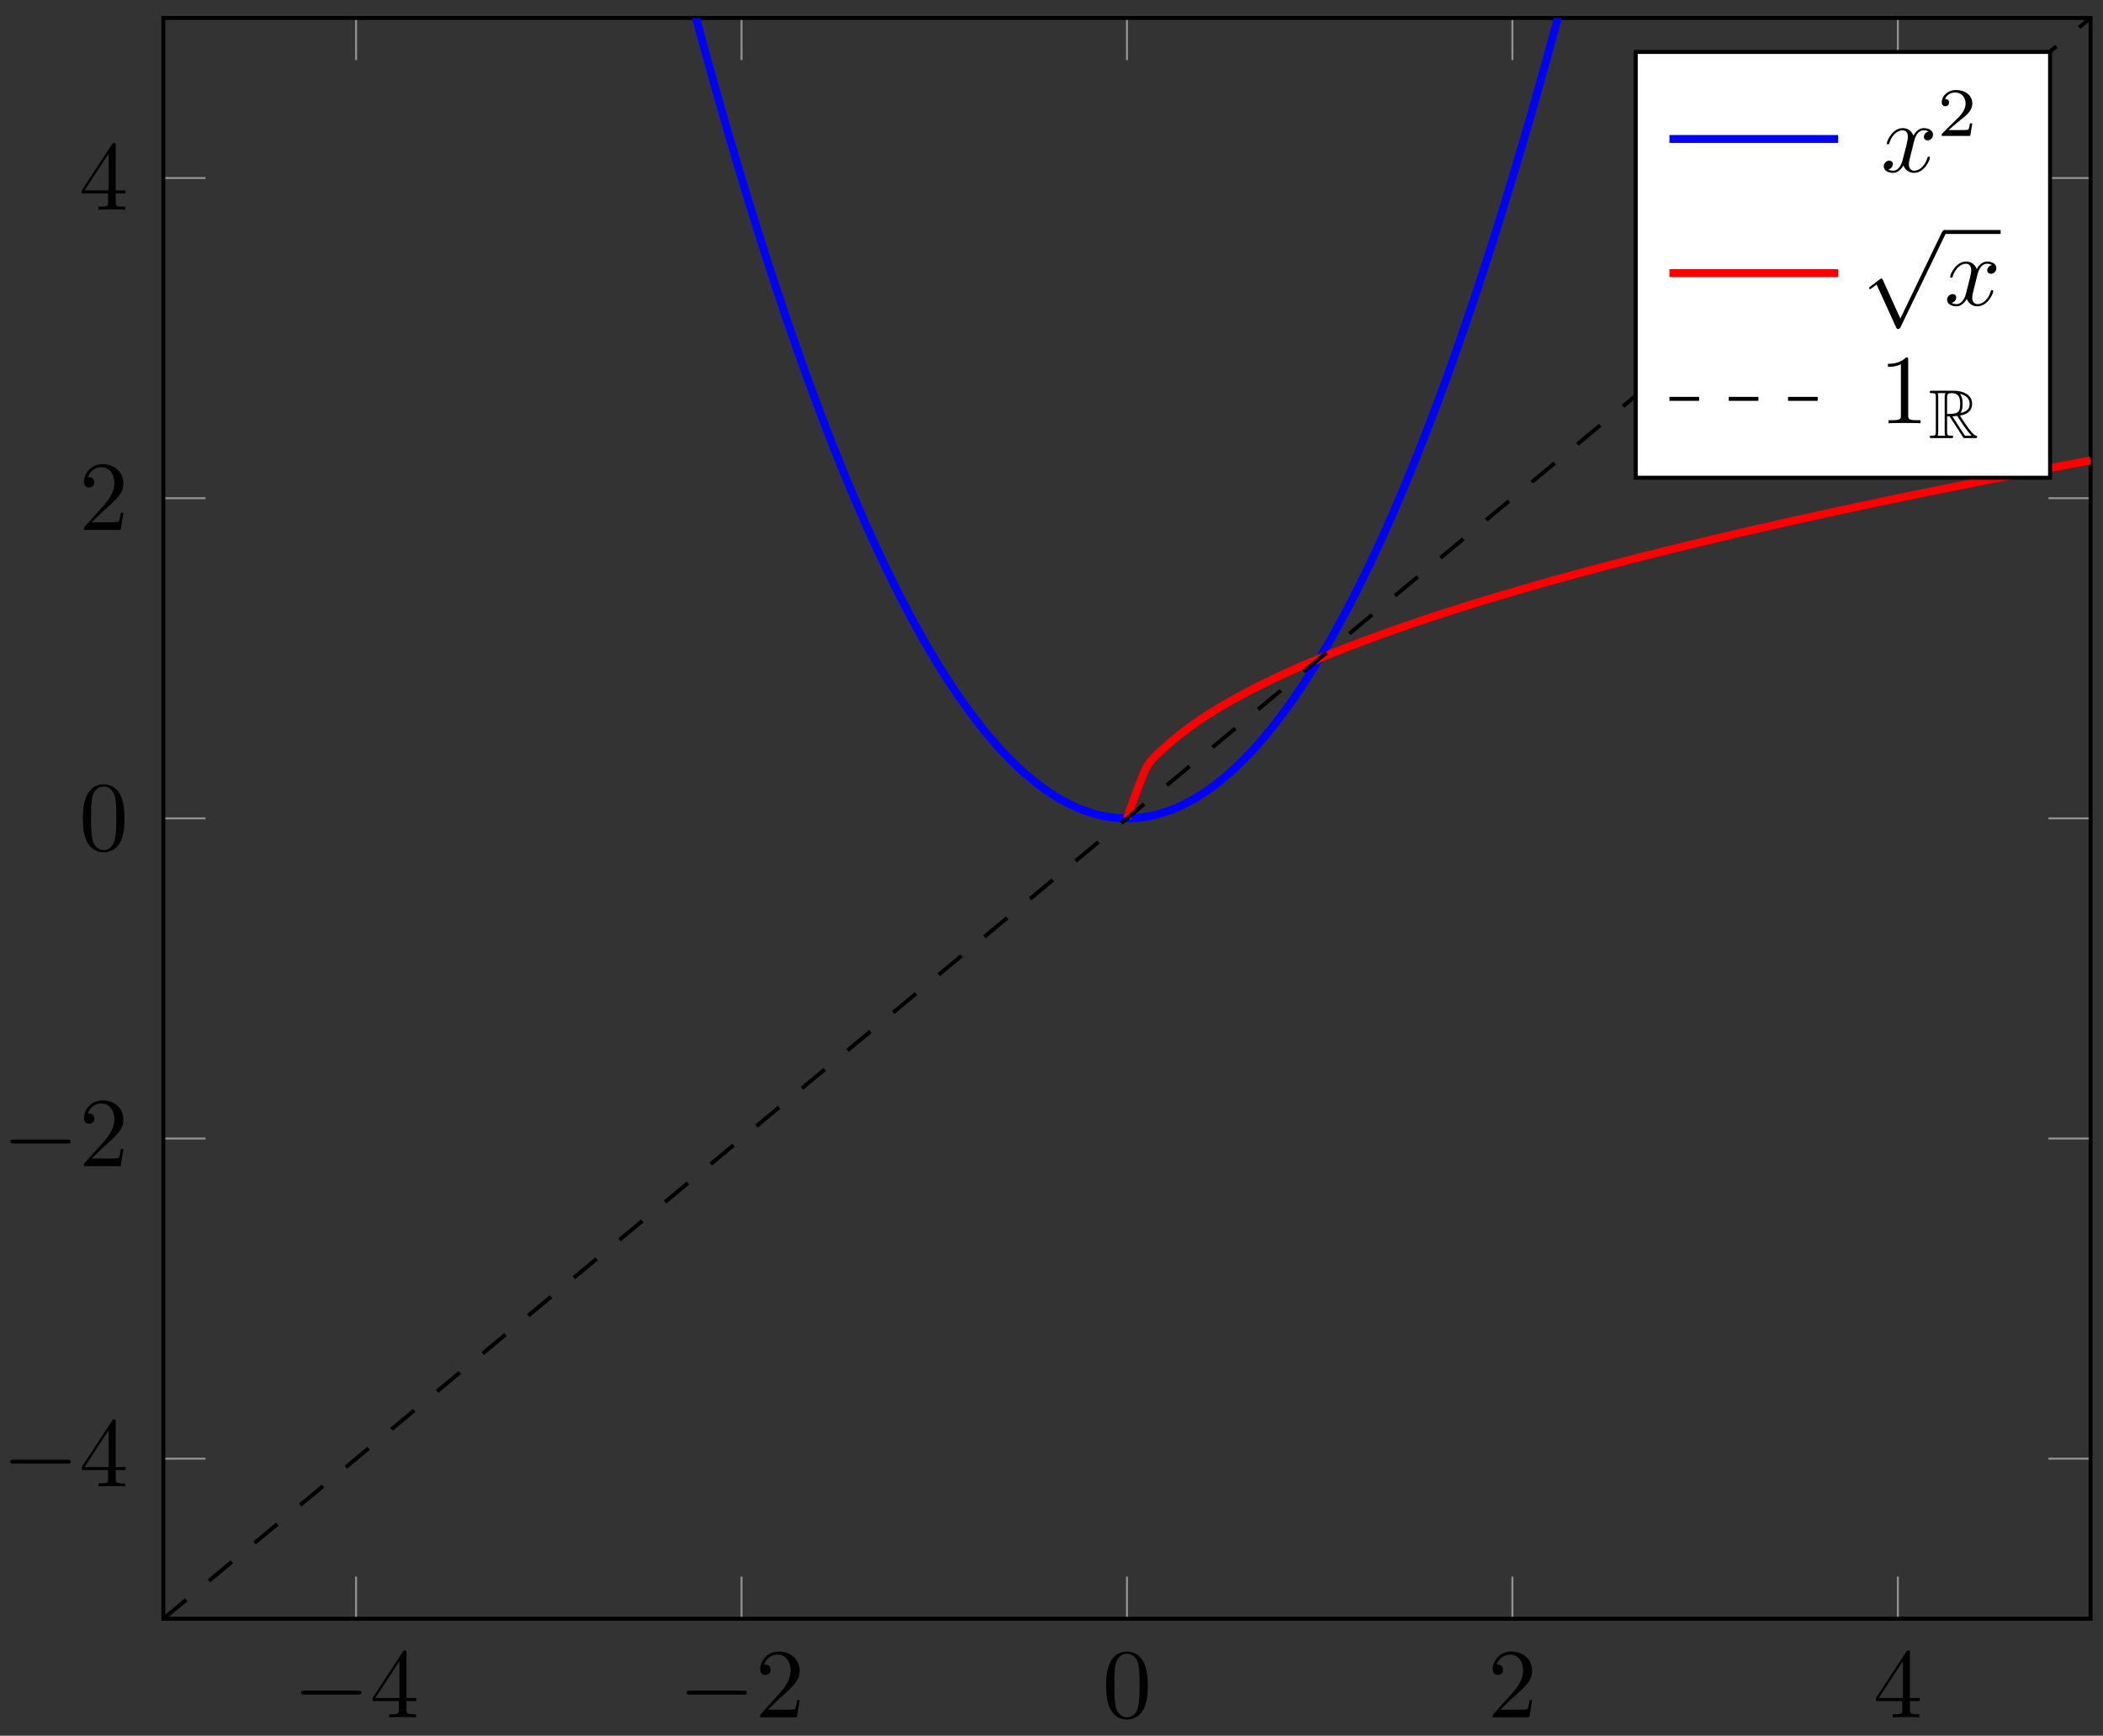 <svg xmlns="http://www.w3.org/2000/svg" xmlns:xlink="http://www.w3.org/1999/xlink" xmlns:inkscape="http://www.inkscape.org/namespaces/inkscape" version="1.1" width="212" height="175" viewBox="0 0 212 175">
<rect x="0" y="0" width="212" height="175" fill="#333333" stroke="none"/>
<defs>
<path id="font_1_1" d="M.659 .23C.676 .23 .694 .23 .694 .25 .694 .27 .676 .27 .659 .27H.118C.101 .27 .083 .27 .083 .25 .083 .23 .101 .23 .118 .23H.659Z"/>
<path id="font_2_4" d="M.294 .165V.078C.294 .042 .292 .031 .218 .031H.197V0C.238 .003 .29 .003 .332 .003 .374 .003 .427 .003 .468 0V.031H.447C.373 .031 .371 .042 .371 .078V.165H.471V.196H.371V.651C.371 .671 .371 .677 .355 .677 .346 .677 .343 .677 .335 .665L.028 .196V.165H.294M.3 .196H.056L.3 .569V.196Z"/>
<path id="font_2_3" d="M.127 .077 .233 .18C.389 .318 .449 .372 .449 .472 .449 .586 .359 .666 .237 .666 .124 .666 .05 .574 .05 .485 .05 .429 .1 .429 .103 .429 .12 .429 .155 .441 .155 .482 .155 .508 .137 .534 .102 .534 .094 .534 .092 .534 .089 .533 .112 .598 .166 .635 .224 .635 .315 .635 .358 .554 .358 .472 .358 .392 .308 .313 .253 .251L.061 .037C.05 .026 .05 .024 .05 0H.421L.449 .174H.424C.419 .144 .412 .1 .402 .085 .395 .077 .329 .077 .307 .077H.127Z"/>
<path id="font_2_1" d="M.46 .32C.46 .4 .455 .48 .42 .554 .374 .65 .292 .666 .25 .666 .19 .666 .117 .64 .076 .547 .044 .478 .039 .4 .039 .32 .039 .245 .043 .155 .084 .079 .127-.002 .2-.022 .249-.022 .303-.022 .379-.001 .423 .094 .455 .163 .46 .241 .46 .32M.249-0C.21-0 .151 .025 .133 .121 .122 .181 .122 .273 .122 .332 .122 .396 .122 .462 .13 .516 .149 .635 .224 .644 .249 .644 .282 .644 .348 .626 .367 .527 .377 .471 .377 .395 .377 .332 .377 .257 .377 .189 .366 .125 .351 .03 .294-0 .249-0Z"/>
<clipPath id="clip_3">
<path transform="matrix(1,0,0,-1,16.467,163.206)" d="M0 0H194.281V161.396H0Z"/>
</clipPath>
<path id="font_4_1" d="M.334 .302C.34 .328 .363 .42 .433 .42 .438 .42 .462 .42 .483 .407 .455 .402 .435 .377 .435 .353 .435 .337 .446 .318 .473 .318 .495 .318 .527 .336 .527 .376 .527 .428 .468 .442 .434 .442 .376 .442 .341 .389 .329 .366 .304 .432 .25 .442 .221 .442 .117 .442 .06 .313 .06 .288 .06 .278 .07 .278 .072 .278 .08 .278 .083 .28 .085 .289 .119 .395 .185 .42 .219 .42 .238 .42 .273 .411 .273 .353 .273 .322 .256 .255 .219 .115 .203 .053 .168 .011 .124 .011 .118 .011 .095 .011 .074 .024 .099 .029 .121 .05 .121 .078 .121 .105 .099 .113 .084 .113 .054 .113 .029 .087 .029 .055 .029 .009 .079-.011 .123-.011 .189-.011 .225 .059 .228 .065 .24 .028 .276-.011 .336-.011 .439-.011 .496 .118 .496 .143 .496 .153 .487 .153 .484 .153 .475 .153 .473 .149 .471 .142 .438 .035 .37 .011 .338 .011 .299 .011 .283 .043 .283 .077 .283 .099 .289 .121 .3 .165L.334 .302Z"/>
<path id="font_5_1" d="M.505 .182H.471C.468 .16 .458 .101 .445 .091 .437 .085 .36 .085 .346 .085H.162C.267 .178 .302 .206 .362 .253 .436 .312 .505 .374 .505 .469 .505 .59 .399 .664 .271 .664 .147 .664 .063 .577 .063 .485 .063 .434 .106 .429 .116 .429 .14 .429 .169 .446 .169 .482 .169 .5 .162 .535 .11 .535 .141 .606 .209 .628 .256 .628 .356 .628 .408 .55 .408 .469 .408 .382 .346 .313 .314 .277L.073 .039C.063 .03 .063 .028 .063 0H.475L.505 .182Z"/>
<path id="font_1_2" d="M.389-.855 .213-.466C.206-.45 .201-.45 .198-.45 .197-.45 .192-.45 .181-.458L.086-.53C.073-.54 .073-.543 .073-.546 .073-.551 .076-.557 .083-.557 .089-.557 .106-.543 .117-.535 .123-.53 .138-.519 .149-.511L.346-.944C.353-.96 .358-.96 .367-.96 .382-.96 .385-.954 .392-.94L.846 0C.853 .014 .853 .018 .853 .02 .853 .03 .845 .04 .833 .04 .825 .04 .818 .035 .81 .019L.389-.855Z"/>
<path id="font_2_2" d="M.294 .64C.294 .664 .294 .666 .271 .666 .209 .602 .121 .602 .089 .602V.571C.109 .571 .168 .571 .22 .597V.079C.22 .043 .217 .031 .127 .031H.095V0C.13 .003 .217 .003 .257 .003 .297 .003 .384 .003 .419 0V.031H.387C.297 .031 .294 .042 .294 .079V.64Z"/>
<path id="font_6_1" d="M.268 .314H.304L.454 .082C.464 .066 .488 .027 .499 .012 .506 0 .509 0 .532 0H.67C.688 0 .703 0 .703 .018 .703 .026 .697 .033 .688 .035 .651 .043 .602 .109 .578 .141 .571 .151 .521 .217 .454 .325 .543 .341 .629 .379 .629 .498 .629 .637 .482 .685 .364 .685H.05C.032 .685 .016 .685 .016 .667 .016 .65 .035 .65 .043 .65 .1 .65 .105 .643 .105 .593V.092C.105 .042 .1 .035 .043 .035 .035 .035 .016 .035 .016 .018 .016 0 .032 0 .05 0H.324C.342 0 .357 0 .357 .018 .357 .035 .34 .035 .329 .035 .272 .035 .268 .043 .268 .092V.314M.461 .363C.489 .4 .492 .453 .492 .497 .492 .545 .486 .598 .454 .639 .495 .63 .594 .599 .594 .498 .594 .433 .564 .382 .461 .363M.268 .596C.268 .617 .268 .65 .33 .65 .415 .65 .457 .615 .457 .497 .457 .368 .426 .349 .268 .349V.596M.132 .035C.14 .053 .14 .081 .14 .09V.595C.14 .605 .14 .632 .132 .65H.246C.233 .634 .233 .614 .233 .599V.09C.233 .08 .233 .053 .241 .035H.132M.345 .314C.352 .315 .356 .316 .364 .316 .379 .316 .401 .318 .416 .32 .431 .296 .539 .118 .622 .035H.525L.345 .314Z"/>
</defs>
<path transform="matrix(1,0,0,-1,16.467,163.206)" stroke-width=".199" stroke-linecap="butt" stroke-miterlimit="10" stroke-linejoin="miter" fill="none" stroke="#929292" d="M19.428 0V4.252M58.284 0V4.252M97.141 0V4.252M135.997 0V4.252M174.853 0V4.252M19.428 161.396V157.144M58.284 161.396V157.144M97.141 161.396V157.144M135.997 161.396V157.144M174.853 161.396V157.144"/>
<path transform="matrix(1,0,0,-1,16.467,163.206)" stroke-width=".199" stroke-linecap="butt" stroke-miterlimit="10" stroke-linejoin="miter" fill="none" stroke="#929292" d="M0 16.14H4.252M0 48.419H4.252M0 80.698H4.252M0 112.977H4.252M0 145.257H4.252M194.281 16.14H190.029M194.281 48.419H190.029M194.281 80.698H190.029M194.281 112.977H190.029M194.281 145.257H190.029"/>
<path transform="matrix(1,0,0,-1,16.467,163.206)" stroke-width=".399" stroke-linecap="butt" stroke-miterlimit="10" stroke-linejoin="miter" fill="none" stroke="#000000" d="M0 0V161.396H194.281V0H0Z"/>
<use data-text="&#x2212;" xlink:href="#font_1_1" transform="matrix(9.963,0,0,-9.963,29.531,173.147)"/>
<use data-text="4" xlink:href="#font_2_4" transform="matrix(9.963,0,0,-9.963,37.28,173.147)"/>
<use data-text="&#x2212;" xlink:href="#font_1_1" transform="matrix(9.963,0,0,-9.963,68.389,173.147)"/>
<use data-text="2" xlink:href="#font_2_3" transform="matrix(9.963,0,0,-9.963,76.138,173.147)"/>
<use data-text="0" xlink:href="#font_2_1" transform="matrix(9.963,0,0,-9.963,111.122,173.147)"/>
<use data-text="2" xlink:href="#font_2_3" transform="matrix(9.963,0,0,-9.963,149.98,173.147)"/>
<use data-text="4" xlink:href="#font_2_4" transform="matrix(9.963,0,0,-9.963,188.838,173.147)"/>
<use data-text="&#x2212;" xlink:href="#font_1_1" transform="matrix(9.963,0,0,-9.963,.216,149.86)"/>
<use data-text="4" xlink:href="#font_2_4" transform="matrix(9.963,0,0,-9.963,7.966,149.86)"/>
<use data-text="&#x2212;" xlink:href="#font_1_1" transform="matrix(9.963,0,0,-9.963,.216,117.578)"/>
<use data-text="2" xlink:href="#font_2_3" transform="matrix(9.963,0,0,-9.963,7.966,117.578)"/>
<use data-text="0" xlink:href="#font_2_1" transform="matrix(9.963,0,0,-9.963,7.966,85.712)"/>
<use data-text="2" xlink:href="#font_2_3" transform="matrix(9.963,0,0,-9.963,7.966,53.43)"/>
<use data-text="4" xlink:href="#font_2_4" transform="matrix(9.963,0,0,-9.963,7.966,21.147)"/>
<g clip-path="url(#clip_3)">
<path transform="matrix(1,0,0,-1,16.467,163.206)" stroke-width=".797" stroke-linecap="butt" stroke-miterlimit="10" stroke-linejoin="miter" fill="none" stroke="#0000ff" d="M0 484.189C0 484.189 1.418 472.485 1.962 468.053 2.507 463.621 3.38 456.586 3.924 452.245 4.469 447.905 5.342 441.017 5.887 436.768 6.431 432.518 7.304 425.777 7.849 421.619 8.393 417.461 9.267 410.867 9.811 406.8 10.356 402.733 11.229 396.285 11.773 392.31 12.318 388.335 13.191 382.033 13.736 378.149 14.28 374.265 15.153 368.11 15.698 364.318 16.242 360.526 17.116 354.517 17.66 350.816 18.205 347.115 19.078 341.253 19.622 337.643 20.167 334.033 21.04 328.318 21.585 324.799 22.129 321.281 23.002 315.712 23.547 312.285 24.091 308.858 24.965 303.436 25.509 300.1 26.054 296.764 26.927 291.489 27.471 288.244 28.016 285 28.889 279.871 29.434 276.718 29.978 273.565 30.851 268.582 31.396 265.521 31.94 262.459 32.814 257.623 33.358 254.653 33.903 251.683 34.776 246.993 35.32 244.114 35.865 241.235 36.738 236.692 37.283 233.905 37.827 231.117 38.7 226.721 39.245 224.025 39.789 221.329 40.663 217.079 41.207 214.474 41.752 211.869 42.625 207.766 43.169 205.252 43.714 202.739 44.587 198.782 45.131 196.36 45.676 193.938 46.549 190.128 47.094 187.797 47.638 185.467 48.511 181.803 49.056 179.564 49.6 177.325 50.474 173.807 51.018 171.659 51.563 169.512 52.436 166.141 52.98 164.084 53.525 162.028 54.398 158.803 54.943 156.838 55.487 154.873 56.36 151.796 56.905 149.922 57.449 148.048 58.323 145.117 58.867 143.335 59.412 141.552 60.285 138.768 60.829 137.077 61.374 135.386 62.247 132.747 62.792 131.148 63.336 129.548 64.209 127.057 64.754 125.549 65.298 124.04 66.172 121.695 66.716 120.278 67.261 118.862 68.134 116.663 68.678 115.338 69.223 114.012 70.096 111.96 70.641 110.726 71.185 109.492 72.058 107.586 72.603 106.444 73.147 105.301 74.021 103.542 74.565 102.491 75.11 101.44 75.983 99.827 76.527 98.867 77.072 97.907 77.945 96.441 78.49 95.573 79.034 94.704 79.907 93.385 80.452 92.607 80.996 91.83 81.87 90.657 82.414 89.972 82.959 89.286 83.832 88.259 84.376 87.665 84.921 87.071 85.794 86.191 86.338 85.688 86.883 85.185 87.756 84.451 88.301 84.04 88.845 83.628 89.718 83.041 90.263 82.721 90.808 82.401 91.681 81.96 92.225 81.731 92.77 81.502 93.643 81.209 94.187 81.071 94.732 80.934 95.605 80.786 96.15 80.74 96.694 80.694 97.567 80.693 98.112 80.739 98.656 80.784 99.53 80.93 100.074 81.066 100.619 81.203 101.492 81.495 102.036 81.723 102.581 81.951 103.454 82.39 103.999 82.709 104.543 83.029 105.416 83.614 105.961 84.025 106.505 84.435 107.379 85.167 107.923 85.669 108.468 86.172 109.341 87.05 109.885 87.644 110.43 88.237 111.303 89.262 111.848 89.947 112.392 90.632 113.265 91.803 113.81 92.579 114.354 93.356 115.228 94.674 115.772 95.541 116.317 96.409 117.19 97.874 117.734 98.832 118.279 99.791 119.152 101.403 119.697 102.453 120.241 103.503 121.114 105.261 121.659 106.403 122.203 107.544 123.077 109.449 123.621 110.682 124.166 111.915 125.039 113.965 125.583 115.29 126.128 116.614 127.001 118.812 127.546 120.227 128.09 121.643 128.963 123.987 129.508 125.494 130.052 127.002 130.925 129.492 131.47 131.09 132.015 132.689 132.888 135.326 133.432 137.016 133.977 138.706 134.85 141.489 135.394 143.271 135.939 145.052 136.812 147.982 137.357 149.854 137.901 151.727 138.774 154.804 139.319 156.768 139.863 158.732 140.737 161.955 141.281 164.01 141.826 166.066 142.699 169.435 143.243 171.582 143.788 173.729 144.661 177.245 145.206 179.483 145.75 181.721 146.623 185.384 147.168 187.713 147.712 190.043 148.586 193.852 149.13 196.273 149.675 198.694 150.548 202.65 151.092 205.162 151.637 207.674 152.51 211.776 153.055 214.38 153.599 216.984 154.472 221.233 155.017 223.928 155.561 226.623 156.435 231.018 156.979 233.804 157.524 236.591 158.397 241.133 158.941 244.01 159.486 246.888 160.359 251.577 160.904 254.546 161.448 257.515 162.321 262.35 162.866 265.41 163.41 268.471 164.284 273.452 164.828 276.604 165.373 279.756 166.246 284.884 166.79 288.127 167.335 291.371 168.208 296.645 168.753 299.98 169.297 303.315 170.17 308.736 170.715 312.162 171.259 315.588 172.133 321.155 172.677 324.673 173.222 328.19 174.095 333.904 174.639 337.513 175.184 341.122 176.057 346.982 176.602 350.683 177.146 354.383 178.019 360.39 178.564 364.181 179.108 367.973 179.981 374.127 180.526 378.01 181.071 381.893 181.944 388.193 182.488 392.167 183.033 396.141 183.906 402.588 184.45 406.654 184.995 410.719 185.868 417.312 186.413 421.469 186.957 425.627 187.83 432.366 188.375 436.615 188.919 440.863 189.793 447.75 190.337 452.089 190.882 456.429 191.755 463.462 192.299 467.893 192.844 472.324 194.262 484.026 194.262 484.026"/>
<path transform="matrix(1,0,0,-1,16.467,163.206)" stroke-width=".797" stroke-linecap="butt" stroke-miterlimit="10" stroke-linejoin="miter" fill="none" stroke="#ff0000" d="M97.141 80.698C97.141 80.698 98.573 84.842 99.123 85.854 99.673 86.865 100.555 87.466 101.106 87.989 101.656 88.513 102.538 89.209 103.088 89.628 103.638 90.047 104.52 90.649 105.07 91.009 105.621 91.37 106.503 91.905 107.053 92.226 107.603 92.548 108.485 93.034 109.035 93.327 109.585 93.62 110.468 94.068 111.018 94.339 111.568 94.61 112.45 95.027 113 95.28 113.55 95.534 114.433 95.926 114.983 96.165 115.533 96.404 116.415 96.775 116.965 97.001 117.515 97.228 118.397 97.581 118.948 97.797 119.498 98.013 120.38 98.351 120.93 98.557 121.48 98.764 122.362 99.088 122.912 99.287 123.463 99.485 124.345 99.797 124.895 99.988 125.445 100.18 126.327 100.481 126.877 100.665 127.427 100.85 128.31 101.141 128.86 101.32 129.41 101.499 130.292 101.781 130.842 101.955 131.392 102.128 132.275 102.403 132.825 102.571 133.375 102.74 134.257 103.006 134.807 103.171 135.357 103.335 136.239 103.594 136.79 103.754 137.34 103.914 138.222 104.168 138.772 104.324 139.322 104.48 140.204 104.727 140.754 104.88 141.305 105.032 142.187 105.274 142.737 105.423 143.287 105.572 144.169 105.809 144.719 105.955 145.269 106.101 146.152 106.333 146.702 106.476 147.252 106.619 148.134 106.846 148.684 106.986 149.234 107.127 150.117 107.349 150.667 107.487 151.217 107.625 152.099 107.843 152.649 107.979 153.199 108.114 154.081 108.329 154.632 108.461 155.182 108.594 156.064 108.805 156.614 108.936 157.164 109.067 158.046 109.274 158.596 109.403 159.147 109.531 160.029 109.736 160.579 109.862 161.129 109.989 162.011 110.19 162.561 110.314 163.111 110.439 163.994 110.637 164.544 110.76 165.094 110.882 165.976 111.078 166.526 111.199 167.076 111.32 167.959 111.512 168.509 111.631 169.059 111.75 169.941 111.94 170.491 112.058 171.041 112.176 171.923 112.363 172.474 112.479 173.024 112.595 173.906 112.78 174.456 112.894 175.006 113.009 175.888 113.191 176.438 113.305 176.989 113.418 177.871 113.598 178.421 113.71 178.971 113.821 179.853 113.999 180.403 114.11 180.953 114.22 181.836 114.396 182.386 114.505 182.936 114.614 183.818 114.788 184.368 114.896 184.918 115.004 185.801 115.176 186.351 115.282 186.901 115.389 187.783 115.559 188.333 115.665 188.883 115.77 189.765 115.938 190.316 116.043 190.866 116.147 191.748 116.313 192.298 116.417 192.848 116.52 194.28 116.787 194.28 116.787"/>
<path transform="matrix(1,0,0,-1,16.467,163.206)" stroke-width=".399" stroke-linecap="butt" stroke-dasharray="2.989,2.989" stroke-miterlimit="10" stroke-linejoin="miter" fill="none" stroke="#000000" d="M0 0 8.095 6.725 16.19 13.449 24.285 20.174 32.38 26.899 40.475 33.624 48.57 40.348 56.664 47.073 64.759 53.798 72.854 60.523 80.949 67.247 89.044 73.972 97.139 80.697 105.234 87.422 113.329 94.146 121.424 100.871 129.519 107.596 137.614 114.321 145.709 121.045 153.804 127.77 161.898 134.495 169.993 141.22 178.088 147.944 186.183 154.669 194.278 161.394"/>
</g>
<path transform="matrix(1,0,0,-1,16.467,163.206)" d="M148.431 115.042H190.196V157.968H148.431Z" fill="#ffffff"/>
<path transform="matrix(1,0,0,-1,16.467,163.206)" stroke-width=".399" stroke-linecap="butt" stroke-miterlimit="10" stroke-linejoin="miter" fill="none" stroke="#000000" d="M148.431 115.042H190.196V157.968H148.431Z"/>
<path transform="matrix(1,0,0,-1,168.294,14.013)" stroke-width=".797" stroke-linecap="butt" stroke-miterlimit="10" stroke-linejoin="miter" fill="none" stroke="#0000ff" d="M0 0C0 0 6.144 0 8.504 0 10.864 0 17.008 0 17.008 0"/>
<use data-text="x" xlink:href="#font_4_1" transform="matrix(9.963,0,0,-9.963,189.61,17.321)"/>
<use data-text="2" xlink:href="#font_5_1" transform="matrix(6.974,0,0,-6.974,195.304,13.706)"/>
<path transform="matrix(1,0,0,-1,168.294,27.535)" stroke-width=".797" stroke-linecap="butt" stroke-miterlimit="10" stroke-linejoin="miter" fill="none" stroke="#ff0000" d="M0 0C0 0 6.144 0 8.504 0 10.864 0 17.008 0 17.008 0"/>
<use data-text="&#x221a;" xlink:href="#font_1_2" transform="matrix(9.963,0,0,-9.963,187.694,23.598)"/>
<path transform="matrix(1,0,0,-1,38.853,-89.675)" stroke-width=".399" stroke-linecap="butt" stroke-miterlimit="10" stroke-linejoin="miter" fill="none" stroke="#000000" d="M157.135-113.065H162.829"/>
<use data-text="x" xlink:href="#font_4_1" transform="matrix(9.963,0,0,-9.963,195.996,30.774)"/>
<path transform="matrix(1,0,0,-1,168.294,40.212)" stroke-width=".399" stroke-linecap="butt" stroke-dasharray="2.989,2.989" stroke-miterlimit="10" stroke-linejoin="miter" fill="none" stroke="#000000" d="M0 0H8.504 17.008"/>
<use data-text="1" xlink:href="#font_2_2" transform="matrix(9.963,0,0,-9.963,189.434,42.675)"/>
<use data-text="R" xlink:href="#font_6_1" transform="matrix(6.974,0,0,-6.974,194.415,44.169)"/>
</svg>
